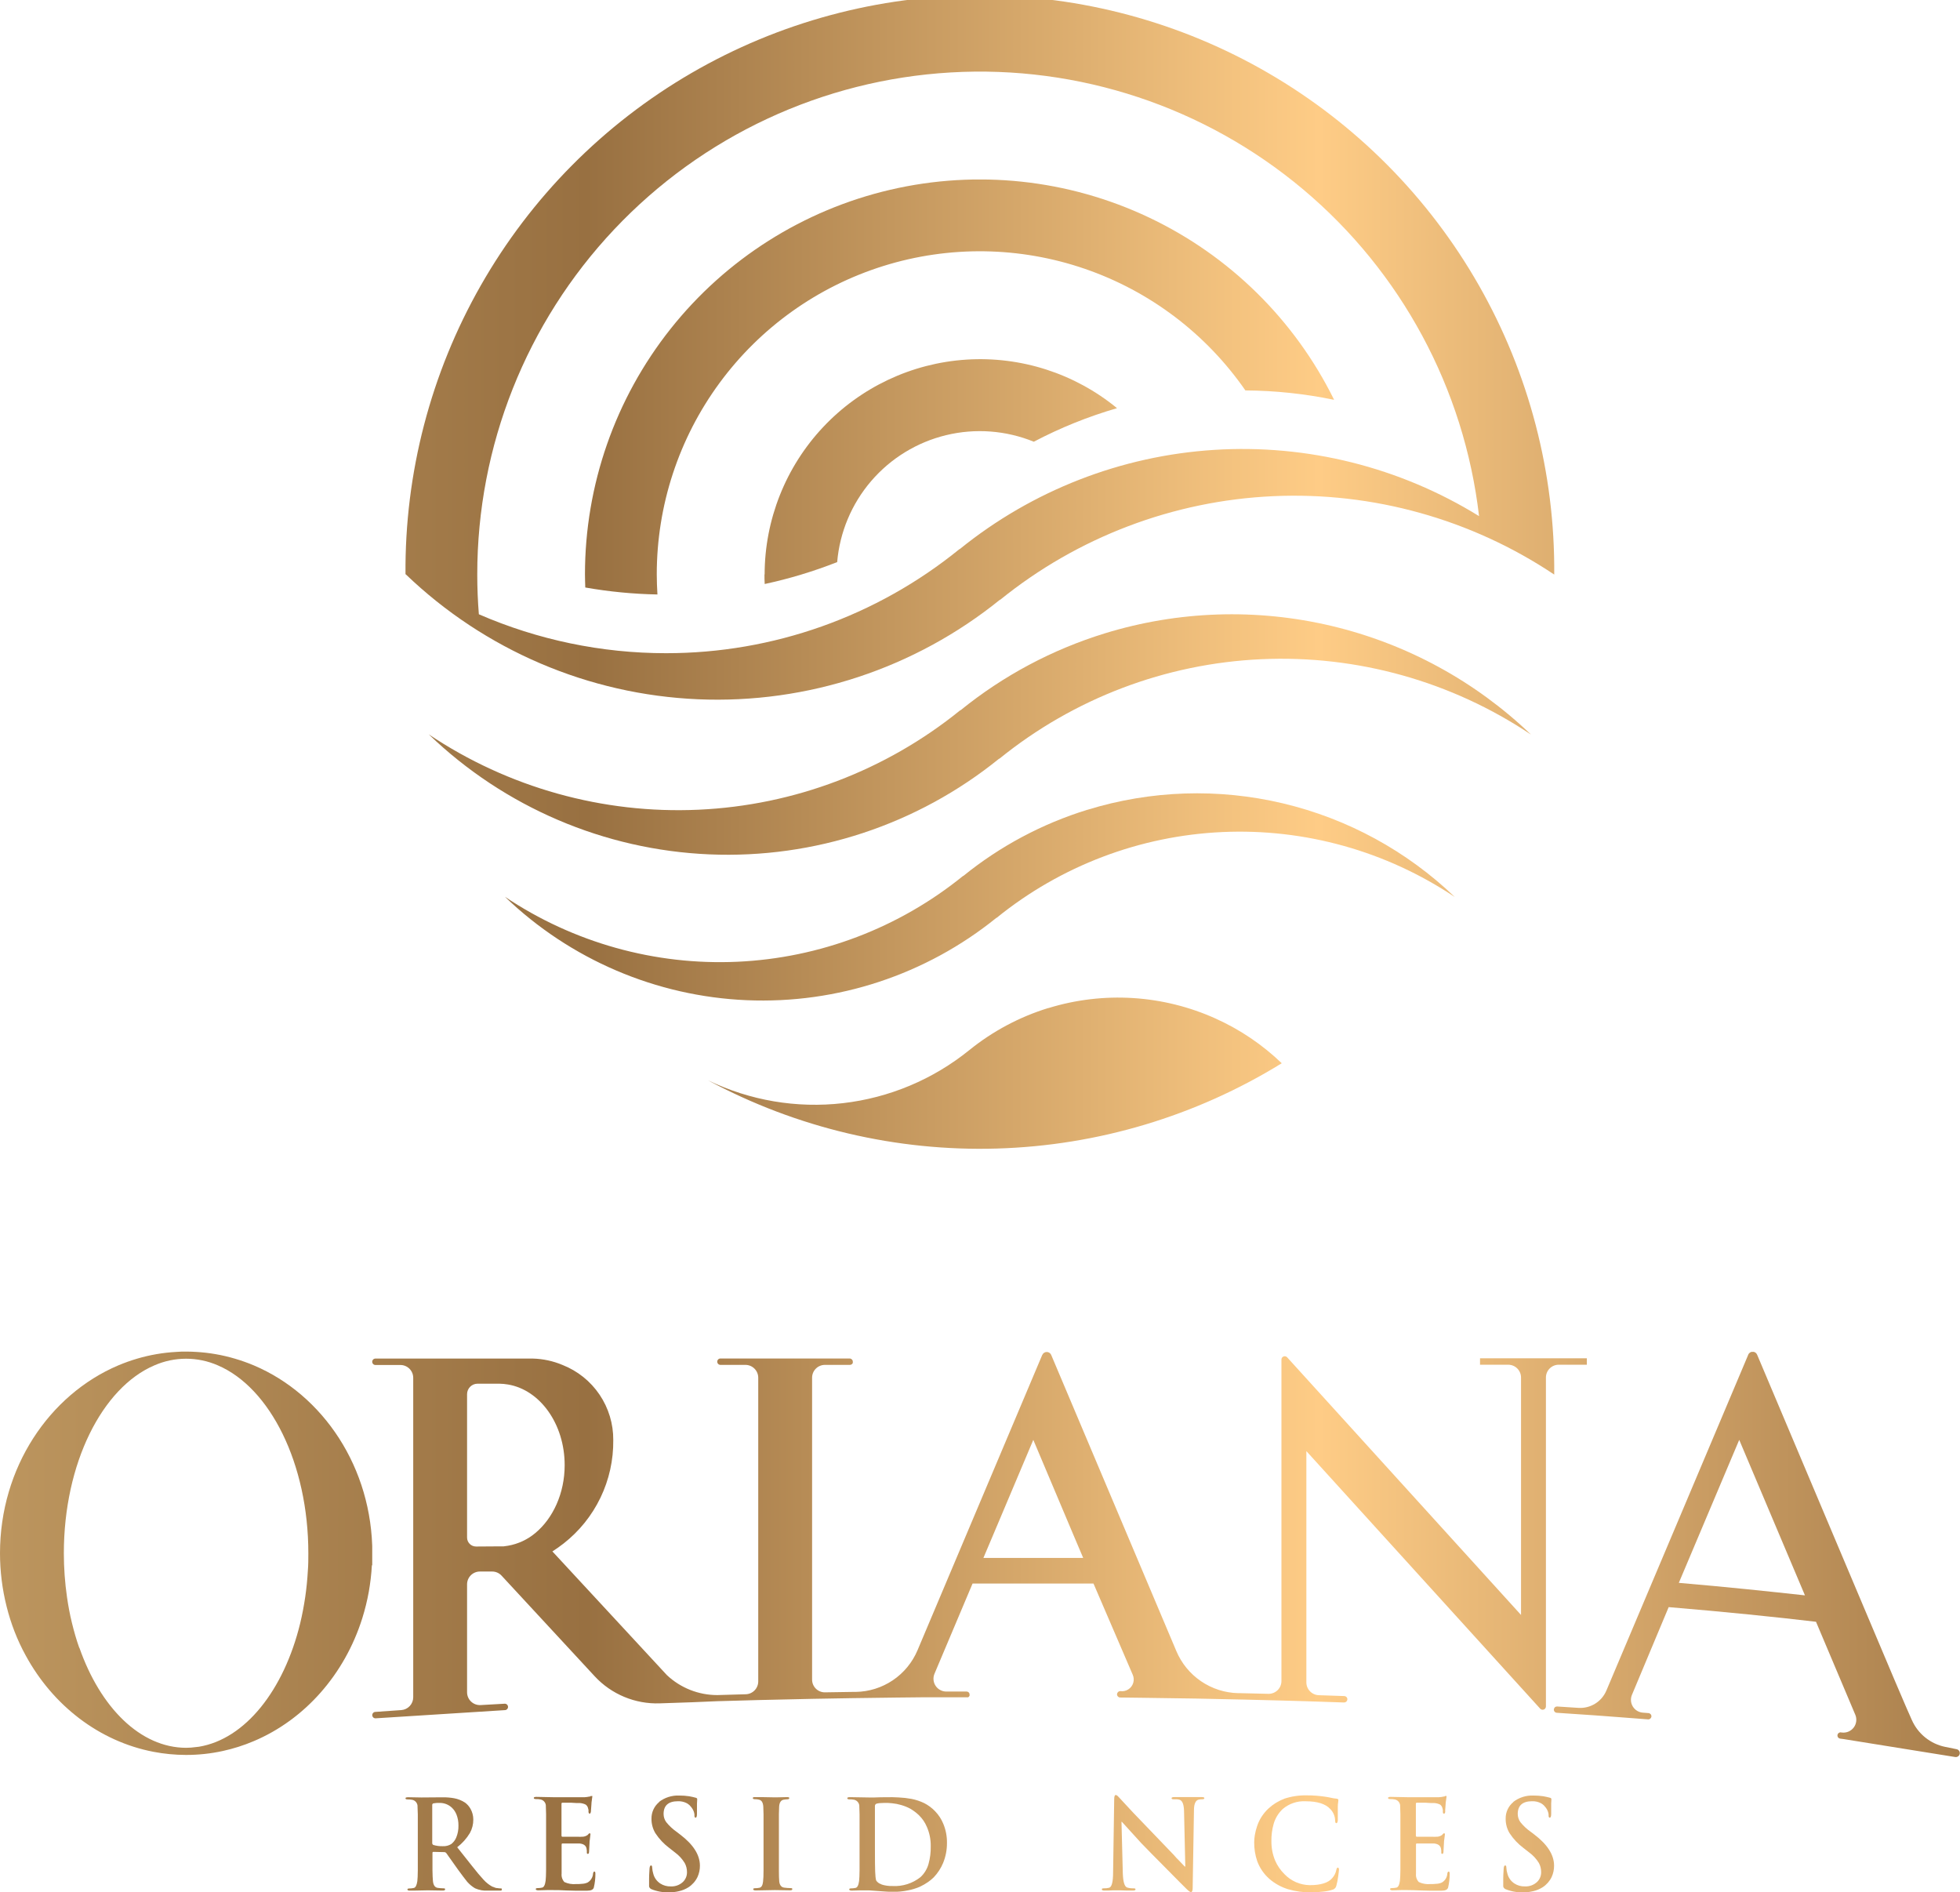 <svg xmlns="http://www.w3.org/2000/svg" xmlns:xlink="http://www.w3.org/1999/xlink" viewBox="0 0 500.08 482.76"><defs><style>.cls-1{fill:none;}.cls-2{clip-path:url(#clip-path);}.cls-3{fill:url(#linear-gradient);}.cls-4{clip-path:url(#clip-path-2);}.cls-5{fill:url(#linear-gradient-2);}.cls-6{clip-path:url(#clip-path-3);}.cls-7{clip-path:url(#clip-path-4);}.cls-8{clip-path:url(#clip-path-5);}.cls-9{fill:url(#linear-gradient-5);}.cls-10{clip-path:url(#clip-path-6);}.cls-11{clip-path:url(#clip-path-7);}.cls-12{fill:url(#linear-gradient-7);}.cls-13{clip-path:url(#clip-path-8);}.cls-14{clip-path:url(#clip-path-9);}.cls-15{clip-path:url(#clip-path-10);}.cls-16{clip-path:url(#clip-path-11);}.cls-17{fill:url(#linear-gradient-11);}.cls-18{clip-path:url(#clip-path-12);}.cls-19{fill:url(#linear-gradient-12);}.cls-20{clip-path:url(#clip-path-13);}.cls-21{fill:url(#linear-gradient-13);}.cls-22{clip-path:url(#clip-path-14);}.cls-23{fill:url(#linear-gradient-14);}.cls-24{clip-path:url(#clip-path-15);}.cls-25{fill:url(#linear-gradient-15);}.cls-26{clip-path:url(#clip-path-16);}.cls-27{fill:url(#linear-gradient-16);}.cls-28{clip-path:url(#clip-path-17);}.cls-29{fill:url(#linear-gradient-17);}.cls-30{clip-path:url(#clip-path-18);}.cls-31{fill:url(#linear-gradient-18);}.cls-32{clip-path:url(#clip-path-19);}.cls-33{fill:url(#linear-gradient-19);}</style><clipPath id="clip-path" transform="translate(0 0)"><path class="cls-1" d="M110.55,470.67a.56.56,0,0,1-.27-.56v-9.59a.42.42,0,0,1,.27-.45,7.08,7.08,0,0,1,1.64-.12,4.48,4.48,0,0,1,3.09,1.2,4.89,4.89,0,0,1,1.19,1.77,7.36,7.36,0,0,1,.5,2.8,7.45,7.45,0,0,1-.57,3.07,4.07,4.07,0,0,1-1.27,1.66,3.77,3.77,0,0,1-2.21.54,7.5,7.5,0,0,1-2.37-.32m-2.86-12.11a.85.85,0,0,0-.23,0l-3.33-.06c-.46,0-.68.09-.68.27s.18.29.53.29a5.75,5.75,0,0,1,1.22.1,1.7,1.7,0,0,1,1.33,1.8l.07,1.93v12.38q0,1.11,0,1.86c0,1.27-.06,2.19-.12,2.78-.16,1.08-.46,1.66-.92,1.74a5.33,5.33,0,0,1-1.12.12c-.33,0-.49.09-.49.26s.21.31.63.31l4.45-.09a.78.78,0,0,0,.24,0l3.68.06c.42,0,.62-.1.62-.31s-.12-.26-.38-.26a12.41,12.41,0,0,1-1.52-.12c-.7-.1-1.11-.69-1.21-1.74-.06-.59-.1-1.51-.12-2.78q0-.75,0-1.86V472.7c0-.18.08-.26.24-.26l2.7.06a.69.69,0,0,1,.57.23l3.08,4.34c1,1.35,1.73,2.34,2.27,3a8.18,8.18,0,0,0,2,1.66,7.16,7.16,0,0,0,3.33.6h3c.39,0,.59-.1.59-.31s-.13-.26-.38-.26a5.44,5.44,0,0,1-.87-.09l-.21,0a1.1,1.1,0,0,1-.29-.09,1,1,0,0,1-.33-.13,3.39,3.39,0,0,1-.45-.15,8.55,8.55,0,0,1-2.2-1.74q-1.22-1.31-3-3.58l-3.74-4.72a13.07,13.07,0,0,0,3.24-3.63,7,7,0,0,0,.87-3.44,5.56,5.56,0,0,0-.72-2.75,5,5,0,0,0-1.39-1.57,7.67,7.67,0,0,0-2.77-1.11,15.62,15.62,0,0,0-3-.24Z"/></clipPath><linearGradient id="linear-gradient" x1="-7891.88" y1="3279.66" x2="-7889.68" y2="3279.66" gradientTransform="matrix(241.53, 0, 0, -241.53, 1906135.19, 792608.56)" gradientUnits="userSpaceOnUse"><stop offset="0" stop-color="#bc955e"/><stop offset="0.28" stop-color="#987041"/><stop offset="0.59" stop-color="#f4c37f"/><stop offset="0.63" stop-color="#fecc86"/><stop offset="0.82" stop-color="#c89b62"/><stop offset="1" stop-color="#987041"/></linearGradient><clipPath id="clip-path-2" transform="translate(0 0)"><path class="cls-1" d="M150.6,458.31l-.12,0a8.25,8.25,0,0,1-1.34.19l-1.34,0h-6.44l-4.49-.09c-.45,0-.68.09-.68.27s.17.29.53.29a5.75,5.75,0,0,1,1.22.1,1.7,1.7,0,0,1,1.33,1.8l.06,1.93v12.38q0,1.11,0,1.86c0,1.27-.06,2.19-.12,2.78-.15,1.08-.45,1.66-.91,1.74a5.43,5.43,0,0,1-1.13.12c-.32,0-.48.09-.48.26s.21.31.62.31l2.15-.06c.33,0,.67,0,1,0h.75c.82,0,1.9,0,3.23.09l2.33.06,3.06,0q1.46,0,1.68-.81a14.54,14.54,0,0,0,.4-3.5q0-.57-.24-.57c-.18,0-.29.16-.35.48a2.85,2.85,0,0,1-1.4,2.32,3.84,3.84,0,0,1-1.46.33l-.78.06H147a5.8,5.8,0,0,1-3-.51,2.74,2.74,0,0,1-.71-2.14v-7.39c0-.21.06-.31.18-.31l2.28,0c.52,0,.95,0,1.31,0a7.28,7.28,0,0,1,.83,0c1,.1,1.58.51,1.75,1.23a4.26,4.26,0,0,1,.09.6l0,.54c0,.19.09.28.27.28s.29-.2.29-.6l.12-2.11q0-.54.09-1l.15-1.29c0-.16-.07-.25-.21-.25s-.27.14-.5.42a2.36,2.36,0,0,1-1.49.46,7.26,7.26,0,0,1-1,0c-.39,0-.89,0-1.49,0h-2.49q-.21,0-.21-.36v-8c0-.21.07-.32.21-.32l2.25,0,1.34.08a6.69,6.69,0,0,1,.83,0,3.9,3.9,0,0,1,1.55.4,1.58,1.58,0,0,1,.54.72,5.6,5.6,0,0,1,.17.63c0,.18,0,.35,0,.51s.1.45.28.45a.21.21,0,0,0,.21-.12.6.6,0,0,0,.09-.24,1.31,1.31,0,0,0,.05-.42l.12-1.65c0-.34.05-.65.09-.91l.15-1.14q0-.3-.18-.3Z"/></clipPath><linearGradient id="linear-gradient-2" x1="-7891.88" y1="3279.66" x2="-7889.68" y2="3279.66" gradientTransform="matrix(241.53, 0, 0, -241.53, 1906135.19, 792608.53)" xlink:href="#linear-gradient"/><clipPath id="clip-path-3" transform="translate(0 0)"><path class="cls-1" d="M168.22,459.7a5.39,5.39,0,0,0-2,4.28,7,7,0,0,0,1,3.7,14.94,14.94,0,0,0,3.57,3.79l1.43,1.12a9.4,9.4,0,0,1,2.49,2.71,4.82,4.82,0,0,1,.57,2.34,3.37,3.37,0,0,1-1,2.44,4.22,4.22,0,0,1-3.13,1.17,4.68,4.68,0,0,1-2.69-.74,4.23,4.23,0,0,1-1.77-2.45,6.17,6.17,0,0,1-.29-1.62q0-.54-.3-.54c-.21,0-.34.28-.38.83l-.09,1.61q-.06,1.41-.06,2.52a1.05,1.05,0,0,0,.59,1.08,11.12,11.12,0,0,0,4.55.82,10.5,10.5,0,0,0,2.52-.29,7.71,7.71,0,0,0,2.43-1,6.45,6.45,0,0,0,2.3-2.61,6.82,6.82,0,0,0,.62-2.89q0-4.15-5.11-8l-.86-.66a12.81,12.81,0,0,1-2.62-2.45,3.55,3.55,0,0,1-.68-2.09q0-3.25,3.69-3.25a4.55,4.55,0,0,1,2.28.53,4.15,4.15,0,0,1,.69.52l.44.51a3.86,3.86,0,0,1,.65,1.22,3,3,0,0,1,.12.53l0,.32c0,.38.09.57.3.57s.35-.32.35-.95,0-1.09,0-1.57,0-.74,0-1.08l.06-1.13c0-.19-.15-.32-.44-.38l-.72-.18c-.28-.07-.58-.12-.89-.18a16.83,16.83,0,0,0-2.53-.18,7.91,7.91,0,0,0-5.23,1.68"/></clipPath><clipPath id="clip-path-4" transform="translate(0 0)"><path class="cls-1" d="M198.11,458.53a3.1,3.1,0,0,0-.49,0l-4.8-.09q-.75,0-.75.24c0,.22.17.32.51.32a4.31,4.31,0,0,1,1.1.13c.65.15,1,.73,1.07,1.77l.06,1.93v12.49c0,.75,0,1.38,0,1.91q0,1.89-.12,2.79c-.1.94-.4,1.47-.9,1.57a5.43,5.43,0,0,1-1.13.12c-.33,0-.49.09-.49.26s.2.31.62.31l4.73-.09a1.23,1.23,0,0,0,.29,0l3.77.06c.39,0,.59-.1.59-.31s-.17-.26-.5-.26a12,12,0,0,1-1.6-.12c-.72-.1-1.13-.62-1.25-1.54q-.09-.93-.09-2.82c0-.53,0-1.16,0-1.91V462.86l.06-1.93c.06-1.08.45-1.68,1.16-1.8a6.19,6.19,0,0,1,.92-.1c.34,0,.51-.1.51-.32s-.22-.24-.66-.24Z"/></clipPath><clipPath id="clip-path-5" transform="translate(0 0)"><path class="cls-1" d="M224.9,480.71a2.41,2.41,0,0,1-1.28-.86,1.1,1.1,0,0,1-.15-.41,4.31,4.31,0,0,1-.09-.63l-.09-1.35q-.06-1.2-.06-6.38v-7.67c0-1.25,0-2.12,0-2.62a.64.64,0,0,1,.36-.63,3.84,3.84,0,0,1,.89-.16c.41,0,.79-.05,1.15-.05.7,0,1.36,0,2,.09a12,12,0,0,1,2.27.44,11.45,11.45,0,0,1,2.34.94,11.75,11.75,0,0,1,2.23,1.68,9,9,0,0,1,2,2.93,11.86,11.86,0,0,1,1,5,15.58,15.58,0,0,1-.56,4.48,7.19,7.19,0,0,1-2.06,3.38,10.54,10.54,0,0,1-7.16,2.26,8.4,8.4,0,0,1-2.81-.4m-.15-22.24-1.93.06a3.88,3.88,0,0,0-.56,0l-5.39-.09c-.45,0-.68.09-.68.27s.18.29.53.29a5.75,5.75,0,0,1,1.22.1,1.7,1.7,0,0,1,1.33,1.8l.06,1.93v12.38c0,.74,0,1.36,0,1.86,0,1.27-.06,2.19-.12,2.78-.15,1.08-.45,1.66-.91,1.74a5.35,5.35,0,0,1-1.13.12c-.32,0-.48.09-.48.26s.21.31.62.31l2.15-.06c.33,0,.67,0,1,0h.74c.33,0,.79,0,1.37.06l1.68.12c.75.07,1.35.11,1.8.13.69.05,1.29.07,1.78.07a18.25,18.25,0,0,0,3.86-.38,14.52,14.52,0,0,0,3-.91,14.9,14.9,0,0,0,2.14-1.23,10.9,10.9,0,0,0,1.44-1.2,12,12,0,0,0,2.36-3.61,13.2,13.2,0,0,0,1-5.19,12.2,12.2,0,0,0-.92-4.81,10,10,0,0,0-2.09-3.22A10.33,10.33,0,0,0,235.8,460a13.45,13.45,0,0,0-3.21-1.07,23.92,23.92,0,0,0-3.33-.38l-1.58-.06Z"/></clipPath><linearGradient id="linear-gradient-5" x1="-7891.88" y1="3279.66" x2="-7889.68" y2="3279.66" gradientTransform="matrix(241.53, 0, 0, -241.53, 1906135.19, 792608.63)" xlink:href="#linear-gradient"/><clipPath id="clip-path-6" transform="translate(0 0)"><path class="cls-1" d="M267.31,458.31l-.12,0a8.25,8.25,0,0,1-1.34.19l-1.33,0h-6.45l-4.49-.09c-.45,0-.68.09-.68.27s.18.29.53.29a5.75,5.75,0,0,1,1.22.1,1.71,1.71,0,0,1,1.34,1.8l.06,1.93v12.38q0,1.11,0,1.86c0,1.27-.07,2.19-.12,2.78-.16,1.08-.46,1.66-.92,1.74a5.33,5.33,0,0,1-1.12.12c-.33,0-.49.09-.49.26s.21.31.62.31l2.15-.06c.33,0,.67,0,1,0h.75c.83,0,1.91,0,3.23.09l2.33.06,3.06,0q1.45,0,1.68-.81a14.54,14.54,0,0,0,.4-3.5q0-.57-.24-.57c-.18,0-.29.16-.35.48a2.85,2.85,0,0,1-1.4,2.32,3.84,3.84,0,0,1-1.46.33l-.78.06h-.68a5.73,5.73,0,0,1-3-.51,2.71,2.71,0,0,1-.72-2.14v-7.39c0-.21.06-.31.18-.31l2.28,0c.52,0,.95,0,1.31,0a7.37,7.37,0,0,1,.84,0c1,.1,1.57.51,1.75,1.23a4.26,4.26,0,0,1,.09.6l0,.54c0,.19.09.28.27.28s.29-.2.29-.6l.12-2.11q0-.54.09-1l.15-1.29c0-.16-.07-.25-.21-.25s-.27.14-.5.42a2.31,2.31,0,0,1-1.49.46,7.26,7.26,0,0,1-1,0c-.39,0-.89,0-1.48,0h-2.5q-.21,0-.21-.36v-8c0-.21.07-.32.21-.32l2.25,0,1.34.08a7.13,7.13,0,0,1,.84,0,4,4,0,0,1,1.55.4,1.64,1.64,0,0,1,.53.72,5.6,5.6,0,0,1,.17.63,4.63,4.63,0,0,1,0,.51q0,.45.27.45a.21.21,0,0,0,.21-.12.6.6,0,0,0,.09-.24,1.07,1.07,0,0,0,.05-.42l.12-1.65c0-.34.05-.65.09-.91l.16-1.14c0-.2-.07-.3-.19-.3Z"/></clipPath><clipPath id="clip-path-7" transform="translate(0 0)"><path class="cls-1" d="M284.28,459,284,477.68c0,2.42-.34,3.72-1,3.91a5.39,5.39,0,0,1-1.4.15c-.34,0-.5.09-.5.26s.23.31.68.31c.65,0,1.38,0,2.18-.06l1.75,0a.52.52,0,0,0,.18,0l1.75.06H289c.48,0,.72-.1.72-.31s-.18-.26-.53-.26a5.22,5.22,0,0,1-1.62-.21c-.66-.24-1-1.41-1.09-3.5l-.34-13.26h.1l4.88,5.37c.9.95,1.74,1.81,2.52,2.59l7.39,7.47c.74.76,1.34,1.36,1.81,1.8s.81.7,1.05.7.41-.33.41-1l.33-19.9c0-1.58.41-2.48,1.16-2.68a4.1,4.1,0,0,1,.94-.1c.37,0,.55-.09.55-.29s-.24-.27-.72-.27l-2,0a1.86,1.86,0,0,1-.36,0h-.17a.33.33,0,0,0-.15,0l-1.67,0a1.09,1.09,0,0,1-.26,0l-2.24,0c-.53,0-.8.09-.8.27s.16.29.48.29h.38a2.76,2.76,0,0,1,.44,0,2.88,2.88,0,0,1,.84.15c.68.3,1,1.24,1.05,2.83l.32,14.18h-.15l-1.84-1.93a1.23,1.23,0,0,0-.26-.24.27.27,0,0,0-.12-.14s0,0,0,0,0,0,0,0,0-.07-.06-.07l-.5-.57L289.1,462.41l-3.6-3.88c-.13-.15-.24-.25-.32-.33a.76.76,0,0,0-.5-.27c-.26,0-.4.36-.4,1.08"/></clipPath><linearGradient id="linear-gradient-7" x1="-7891.88" y1="3279.66" x2="-7889.68" y2="3279.66" gradientTransform="matrix(241.53, 0, 0, -241.53, 1906135.19, 792608.53)" xlink:href="#linear-gradient"/><clipPath id="clip-path-8" transform="translate(0 0)"><path class="cls-1" d="M327.66,458.91a11.91,11.91,0,0,0-4,2.45,11.2,11.2,0,0,0-1.84,2.22,10.32,10.32,0,0,0-1.09,2.33,14.83,14.83,0,0,0-.57,2.25A11.6,11.6,0,0,0,320,470a14.48,14.48,0,0,0,.77,4.81,11.19,11.19,0,0,0,3.09,4.51,13.13,13.13,0,0,0,4.79,2.65,19.78,19.78,0,0,0,5.88.79,23.31,23.31,0,0,0,3.09-.19,11.25,11.25,0,0,0,2.53-.53,1.36,1.36,0,0,0,.8-.93,17.06,17.06,0,0,0,.47-2.36q.21-1.49.21-1.83t-.27-.48c-.19,0-.33.21-.41.63a4.38,4.38,0,0,1-1.05,2.08c-1,1.18-2.92,1.78-5.7,1.78a9.1,9.1,0,0,1-6.48-2.81,11,11,0,0,1-2.4-3.51,12.67,12.67,0,0,1-.93-4.91,15.2,15.2,0,0,1,.59-4.46,8.45,8.45,0,0,1,2.27-3.71,8.32,8.32,0,0,1,5.86-2c3,0,5.11.66,6.32,2a4.31,4.31,0,0,1,1.22,2.9q0,.69.3.69c.21,0,.34-.24.38-.72a5.39,5.39,0,0,0,0-.66l0-1.87c0-.36,0-.65,0-.88q0-.63.09-1.2l.06-.54c0-.22-.15-.35-.45-.38l-.73-.09-1.55-.31-.84-.13c-.83-.11-1.51-.19-2.05-.23q-1.12-.09-2.46-.09a17.43,17.43,0,0,0-5.83.89"/></clipPath><clipPath id="clip-path-9" transform="translate(0 0)"><path class="cls-1" d="M368.57,458.31a.31.31,0,0,1-.13,0,8.06,8.06,0,0,1-1.33.19l-1.34,0h-6.45l-4.48-.09q-.69,0-.69.27c0,.2.18.29.53.29a5.68,5.68,0,0,1,1.22.1,1.7,1.7,0,0,1,1.34,1.8l.06,1.93v12.38q0,1.11,0,1.86c0,1.27-.06,2.19-.12,2.78-.15,1.08-.46,1.66-.91,1.74a5.5,5.5,0,0,1-1.13.12c-.33,0-.48.09-.48.26s.2.31.62.31l2.14-.06c.33,0,.68,0,1,0h.75q1.24,0,3.24.09l2.32.06,3.06,0c1,0,1.53-.27,1.69-.81a15.07,15.07,0,0,0,.39-3.5q0-.57-.24-.57c-.17,0-.29.16-.35.48a2.82,2.82,0,0,1-1.4,2.32,3.79,3.79,0,0,1-1.46.33l-.77.06H365a5.73,5.73,0,0,1-3-.51,2.71,2.71,0,0,1-.72-2.14v-7.39c0-.21.06-.31.19-.31l2.28,0c.51,0,.95,0,1.3,0a7.37,7.37,0,0,1,.84,0c1,.1,1.57.51,1.75,1.23a4.26,4.26,0,0,1,.09.6l0,.54c0,.19.09.28.27.28s.29-.2.29-.6l.12-2.11q0-.54.09-1l.16-1.29c0-.16-.07-.25-.22-.25s-.26.14-.5.42a2.31,2.31,0,0,1-1.49.46,7.09,7.09,0,0,1-1,0c-.4,0-.89,0-1.49,0h-2.49c-.15,0-.22-.12-.22-.36v-8c0-.21.07-.32.22-.32l2.25,0,1.33.08a6.9,6.9,0,0,1,.84,0,3.9,3.9,0,0,1,1.55.4,1.64,1.64,0,0,1,.53.72,5.6,5.6,0,0,1,.17.63,4.63,4.63,0,0,1,0,.51q0,.45.27.45a.22.22,0,0,0,.22-.12.6.6,0,0,0,.09-.24,1.39,1.39,0,0,0,0-.42l.12-1.65c0-.34.06-.65.1-.91l.15-1.14q0-.3-.18-.3Z"/></clipPath><clipPath id="clip-path-10" transform="translate(0 0)"><path class="cls-1" d="M386.16,459.7a5.33,5.33,0,0,0-2,4.28,7,7,0,0,0,1,3.7,14.94,14.94,0,0,0,3.57,3.79l1.43,1.12a9.4,9.4,0,0,1,2.49,2.71,4.82,4.82,0,0,1,.56,2.34,3.36,3.36,0,0,1-1,2.44,4.24,4.24,0,0,1-3.13,1.17,4.68,4.68,0,0,1-2.69-.74,4.23,4.23,0,0,1-1.77-2.45,6.17,6.17,0,0,1-.29-1.62q0-.54-.3-.54c-.21,0-.34.28-.38.83l-.09,1.61q-.06,1.41-.06,2.52a1.05,1.05,0,0,0,.59,1.08,11.12,11.12,0,0,0,4.55.82,10.5,10.5,0,0,0,2.52-.29,7.71,7.71,0,0,0,2.43-1,6.45,6.45,0,0,0,2.3-2.61,6.82,6.82,0,0,0,.62-2.89q0-4.15-5.1-8l-.87-.66a12.81,12.81,0,0,1-2.62-2.45,3.62,3.62,0,0,1-.68-2.09q0-3.25,3.69-3.25a4.58,4.58,0,0,1,2.28.53,4.15,4.15,0,0,1,.69.52l.44.51a3.86,3.86,0,0,1,.65,1.22,3,3,0,0,1,.12.53l0,.32c0,.38.11.57.31.57s.35-.32.35-.95,0-1.09,0-1.57,0-.74,0-1.08l.06-1.13c0-.19-.15-.32-.44-.38l-.72-.18c-.28-.07-.58-.12-.89-.18a16.92,16.92,0,0,0-2.53-.18,7.89,7.89,0,0,0-5.22,1.68"/></clipPath><clipPath id="clip-path-11" transform="translate(0 0)"><path class="cls-1" d="M20.22,420.37c-.72-2-1.34-4.19-1.88-6.4s-.92-4.27-1.24-6.49a78.69,78.69,0,0,1-.81-11.22c0-22.95,9.79-42.25,23.09-47.93a20.17,20.17,0,0,1,16.21,0c13.29,5.68,23.08,25,23.08,47.93,0,1.49,0,2.95-.12,4.4-.13,2.29-.35,4.54-.67,6.73s-.77,4.59-1.3,6.78c-4.15,17-14,29.5-25.84,31.45l-2,.22c-.4,0-.81.05-1.21.05-11.73,0-21.94-10.3-27.27-25.52M45,344.89a43.82,43.82,0,0,0-10,1.72,45.26,45.26,0,0,0-4.82,1.72C12.54,355.82,0,374.45,0,396.26a55.74,55.74,0,0,0,1.69,13.6,53.4,53.4,0,0,0,2,6.32,50.78,50.78,0,0,0,2.89,6.2c6.92,12.7,18.72,21.88,32.61,24.54a44.54,44.54,0,0,0,8.21.79h.09a43.65,43.65,0,0,0,9.33-1,44.57,44.57,0,0,0,7.9-2.51c13-5.48,23.2-17,27.71-31.35a55.63,55.63,0,0,0,1.67-6.79,57,57,0,0,0,.78-6.73H95v-3.06h0c0-21.81-12.54-40.44-30.22-47.93a45.43,45.43,0,0,0-4.83-1.72A43.73,43.73,0,0,0,50,344.89c-.82-.05-1.66-.08-2.49-.08s-1.68,0-2.5.08"/></clipPath><linearGradient id="linear-gradient-11" x1="-7891.88" y1="3279.83" x2="-7889.68" y2="3279.83" gradientTransform="matrix(241.53, 0, 0, -241.53, 1906135.19, 792574.86)" xlink:href="#linear-gradient"/><clipPath id="clip-path-12" transform="translate(0 0)"><path class="cls-1" d="M253.59,391.12l7.21-17.07,2.84-6.72,5.68,13.45,4.38,10.38,2.67,6.29H250.91Zm-132.14,3.42a2.29,2.29,0,0,1-2.28-2.3V355.68a2.68,2.68,0,0,1,2.68-2.68h5.51a14.09,14.09,0,0,1,2.27.21c8.16,1.38,14.44,10.05,14.44,20.57,0,7.22-3,13.58-7.46,17.3a14.78,14.78,0,0,1-7,3.26c-.36.07-.74.12-1.11.16l-.38,0c-.26,0-.51,0-.78,0Zm144.48-48.9L234.1,421a17.39,17.39,0,0,1-15.74,10.63h-.7l-7.15.11a3.24,3.24,0,0,1-3.31-3.26v-77a3.27,3.27,0,0,1,3.27-3.28h6.37a.8.8,0,0,0,.75-.5s0-.06,0-.08a.64.64,0,0,0,0-.23h0a.82.82,0,0,0-.8-.82H183.8a.81.81,0,0,0-.8.82h0a.81.81,0,0,0,.81.81h6.38a3.28,3.28,0,0,1,3.27,3.28v77.48a3.28,3.28,0,0,1-3.19,3.27l-7.27.21h0a18.74,18.74,0,0,1-12.85-5.1l-29.21-31.55c1-.63,1.92-1.3,2.83-2a33,33,0,0,0,12.7-26.4,20.42,20.42,0,0,0-12.93-19.16,20.91,20.91,0,0,0-7.61-1.64H95.79a.82.82,0,1,0,0,1.64h6.37a3.27,3.27,0,0,1,3.27,3.28V433a3.28,3.28,0,0,1-3.05,3.27l-6.59.46h0a.82.82,0,0,0-.81.82.82.82,0,0,0,.82.82l33-2.09a.82.82,0,0,0,0-1.64h0l-6.18.35a3.27,3.27,0,0,1-3.45-3.27V404.19a3.27,3.27,0,0,1,3.27-3.27h3.13A3.27,3.27,0,0,1,128,402l23.73,25.64a21.61,21.61,0,0,0,16.6,6.91l8.28-.28L183,434c3.44-.11,6.92-.21,10.46-.29q6.75-.18,13.74-.31,5.12-.1,10.35-.18h.11q5.59-.09,11.32-.15l6.9-.07L246.7,433h0a.58.58,0,0,0,.19,0l.12,0h0l.2-.14h0l0,0h0s0-.06.06-.09a1,1,0,0,0,.11-.17h0v0a.87.87,0,0,0,0-.28.88.88,0,0,0-.06-.33l0,0h0a.84.84,0,0,0-.25-.31h0l0,0a.84.84,0,0,0-.42-.14h-.06l-5.16,0a3.27,3.27,0,0,1-3-4.55l9.71-23,10.64,0h.73q7,0,13.79,0l5.7,0L289,427.23a3,3,0,0,1-3.17,4.2h0a.85.85,0,0,0-.62.29h0a.78.78,0,0,0-.21.53.82.82,0,0,0,.77.81h.08l5.63.07q7.05.08,13.83.2c3.8.07,7.53.15,11.21.24h.25l10.22.26,6.32.18,9.66.32h0a.83.83,0,0,0,.8-.75s0,0,0-.07,0,0,0-.07a.81.81,0,0,0-.8-.75h0l-6.49-.22a3.28,3.28,0,0,1-3.17-3.27v-59L393,435.94a.84.84,0,0,0,1.43-.6v-83.9a3.27,3.27,0,0,1,3.27-3.28h7.19v-1.64H377.62v1.64h7.19a3.27,3.27,0,0,1,3.27,3.28V412l-59.7-65.76a.84.84,0,0,0-1.43.61v82a3.26,3.26,0,0,1-3.35,3.27l-7.12-.17h-.56a17.56,17.56,0,0,1-15.79-10.75l-31.92-75.53a1.23,1.23,0,0,0-1.14-.76,1.25,1.25,0,0,0-1.14.76"/></clipPath><linearGradient id="linear-gradient-12" x1="-7891.88" y1="3279.84" x2="-7889.68" y2="3279.84" gradientTransform="matrix(241.53, 0, 0, -241.53, 1906135.19, 792572.76)" xlink:href="#linear-gradient"/><clipPath id="clip-path-13" transform="translate(0 0)"><path class="cls-1" d="M428.33,403.83l12.58-29.78,2.84-6.72L460.52,407c-9.17-1-19.88-2.14-32.19-3.19m17.72-58.19L430.1,383.39l-20.24,47.89a7.25,7.25,0,0,1-7.18,4.42l-5.42-.35h0a.84.84,0,0,0-.57.23.85.85,0,0,0-.24.57v0a.81.81,0,0,0,.81.81c3.8.24,6.34.42,9.92.67l6.66.5,6.69.51a.82.82,0,0,0,.82-.81,0,0,0,0,0,0,0h0s0-.05,0-.08a.92.92,0,0,0-.09-.28l-.09-.13a.83.83,0,0,0-.23-.19s0,0-.06-.05h0a.82.82,0,0,0-.26-.06h0l-1.48-.12a3.28,3.28,0,0,1-2.76-4.54L425.75,410c14.69,1.23,27.19,2.51,37.59,3.74l10.05,23.78A3.28,3.28,0,0,1,470,442l-.38-.05a.81.81,0,0,0-.81.81.8.8,0,0,0,.69.79v0l.85.11,28.5,4.58h0a1,1,0,0,0,.33-2h0l-2.86-.58a11.91,11.91,0,0,1-8.53-6.87l-1.38-3.12-3-7-6.9-16.33-28.19-66.73a1.23,1.23,0,0,0-2.28,0"/></clipPath><linearGradient id="linear-gradient-13" x1="-7891.88" y1="3279.83" x2="-7889.68" y2="3279.83" gradientTransform="matrix(241.53, 0, 0, -241.53, 1906135.19, 792575.01)" xlink:href="#linear-gradient"/><clipPath id="clip-path-14" transform="translate(0 0)"><path class="cls-1" d="M122.18,156.75q-.41-5.06-.41-10.21a128.23,128.23,0,0,1,255.6-14.87,114.76,114.76,0,0,0-132.49,8.41l-.07,0a118.59,118.59,0,0,1-74.89,26.56,119.64,119.64,0,0,1-47.74-9.93m-18.72-10.2.06,0A114.75,114.75,0,0,0,255.13,153l.08,0a119.33,119.33,0,0,1,141.34-6.42h0a146.55,146.55,0,1,0-293.09,0"/></clipPath><linearGradient id="linear-gradient-14" x1="-7891.88" y1="3280.51" x2="-7889.68" y2="3280.51" gradientTransform="matrix(241.53, 0, 0, -241.53, 1906135.19, 792435.29)" xlink:href="#linear-gradient"/><clipPath id="clip-path-15" transform="translate(0 0)"><path class="cls-1" d="M267.44,257.17a60.33,60.33,0,0,0-20.13,10.73l0,0a62.66,62.66,0,0,1-66.68,7.7A146.66,146.66,0,0,0,327,271.27l.05,0,0,0a59.74,59.74,0,0,0-16.89-11.42,60.48,60.48,0,0,0-42.64-2.68"/></clipPath><linearGradient id="linear-gradient-15" x1="-7891.88" y1="3280.1" x2="-7889.68" y2="3280.1" gradientTransform="matrix(241.53, 0, 0, -241.53, 1906135.19, 792519.18)" xlink:href="#linear-gradient"/><clipPath id="clip-path-16" transform="translate(0 0)"><path class="cls-1" d="M281.85,161.59a109.71,109.71,0,0,0-36.76,19.6l-.08,0a114.34,114.34,0,0,1-135.62,6.15,110.07,110.07,0,0,0,145.53,6.21l.08,0a114.36,114.36,0,0,1,135.62-6.15,110.27,110.27,0,0,0-108.77-25.81"/></clipPath><linearGradient id="linear-gradient-16" x1="-7891.88" y1="3280.29" x2="-7889.68" y2="3280.29" gradientTransform="matrix(241.53, 0, 0, -241.53, 1906135.19, 792479.9)" xlink:href="#linear-gradient"/><clipPath id="clip-path-17" transform="translate(0 0)"><path class="cls-1" d="M277.45,206.58a94.56,94.56,0,0,0-31.68,16.9l-.07,0a98.51,98.51,0,0,1-116.87,5.3,94.87,94.87,0,0,0,125.41,5.36l.06,0a98.55,98.55,0,0,1,116.88-5.3,95,95,0,0,0-93.73-22.25"/></clipPath><linearGradient id="linear-gradient-17" x1="-7891.88" y1="3280.19" x2="-7889.68" y2="3280.19" gradientTransform="matrix(241.53, 0, 0, -241.53, 1906135.19, 792498.74)" xlink:href="#linear-gradient"/><clipPath id="clip-path-18" transform="translate(0 0)"><path class="cls-1" d="M149.25,146.54c0,1.12.05,2.23.08,3.34a119.68,119.68,0,0,0,18.41,1.78c-.1-1.69-.17-3.4-.17-5.12A82.42,82.42,0,0,1,317.75,99.6,115.59,115.59,0,0,1,340.39,102a100.76,100.76,0,0,0-191.14,44.53"/></clipPath><linearGradient id="linear-gradient-18" x1="-7891.88" y1="3280.5" x2="-7889.68" y2="3280.5" gradientTransform="matrix(241.53, 0, 0, -241.53, 1906135.19, 792439.59)" xlink:href="#linear-gradient"/><clipPath id="clip-path-19" transform="translate(0 0)"><path class="cls-1" d="M195.05,146.54c0,.82,0,1.64.06,2.45a118.69,118.69,0,0,0,18.49-5.59,36.52,36.52,0,0,1,50.17-30.71A113.69,113.69,0,0,1,285,104.13a55,55,0,0,0-89.91,42.41"/></clipPath><linearGradient id="linear-gradient-19" x1="-7891.88" y1="3280.45" x2="-7889.68" y2="3280.45" gradientTransform="matrix(241.53, 0, 0, -241.53, 1906135.19, 792449.39)" xlink:href="#linear-gradient"/></defs><g id="Layer_2" data-name="Layer 2"><g id="Layer_1-2" data-name="Layer 1"><g class="cls-2"><rect class="cls-3" x="103.45" y="458.47" width="24.57" height="23.85"/></g><g class="cls-4"><rect class="cls-5" x="136.19" y="458.2" width="15.72" height="24.2"/></g><g class="cls-6"><rect class="cls-3" x="165.61" y="458.02" width="13.01" height="24.74"/></g><g class="cls-7"><rect class="cls-3" x="192.07" y="458.47" width="10.07" height="23.85"/></g><g class="cls-8"><rect class="cls-9" x="216.19" y="458.47" width="25.47" height="24.14"/></g><g class="cls-10"><rect class="cls-5" x="252.9" y="458.2" width="15.72" height="24.2"/></g><g class="cls-11"><rect class="cls-12" x="281.14" y="457.93" width="26.18" height="24.77"/></g><g class="cls-13"><rect class="cls-3" x="320" y="458.02" width="21.63" height="24.74"/></g><g class="cls-14"><rect class="cls-5" x="354.15" y="458.2" width="15.72" height="24.2"/></g><g class="cls-15"><rect class="cls-3" x="383.54" y="458.02" width="13.01" height="24.74"/></g><g class="cls-16"><rect class="cls-17" y="344.81" width="94.97" height="102.9"/></g><g class="cls-18"><rect class="cls-19" x="94.97" y="344.88" width="309.9" height="93.5"/></g><g class="cls-20"><rect class="cls-21" x="396.44" y="344.88" width="103.64" height="103.46"/></g><g class="cls-22"><rect class="cls-23" x="103.46" width="293.1" height="183.16"/></g><g class="cls-24"><rect class="cls-25" x="180.59" y="254.5" width="146.42" height="38.59"/></g><g class="cls-26"><rect class="cls-27" x="109.39" y="156.71" width="281.22" height="68.07"/></g><g class="cls-28"><rect class="cls-29" x="128.83" y="202.38" width="242.35" height="58.66"/></g><g class="cls-30"><rect class="cls-31" x="149.25" y="45.79" width="191.14" height="105.87"/></g><g class="cls-32"><rect class="cls-33" x="195.05" y="91.59" width="89.91" height="57.4"/></g></g></g></svg>